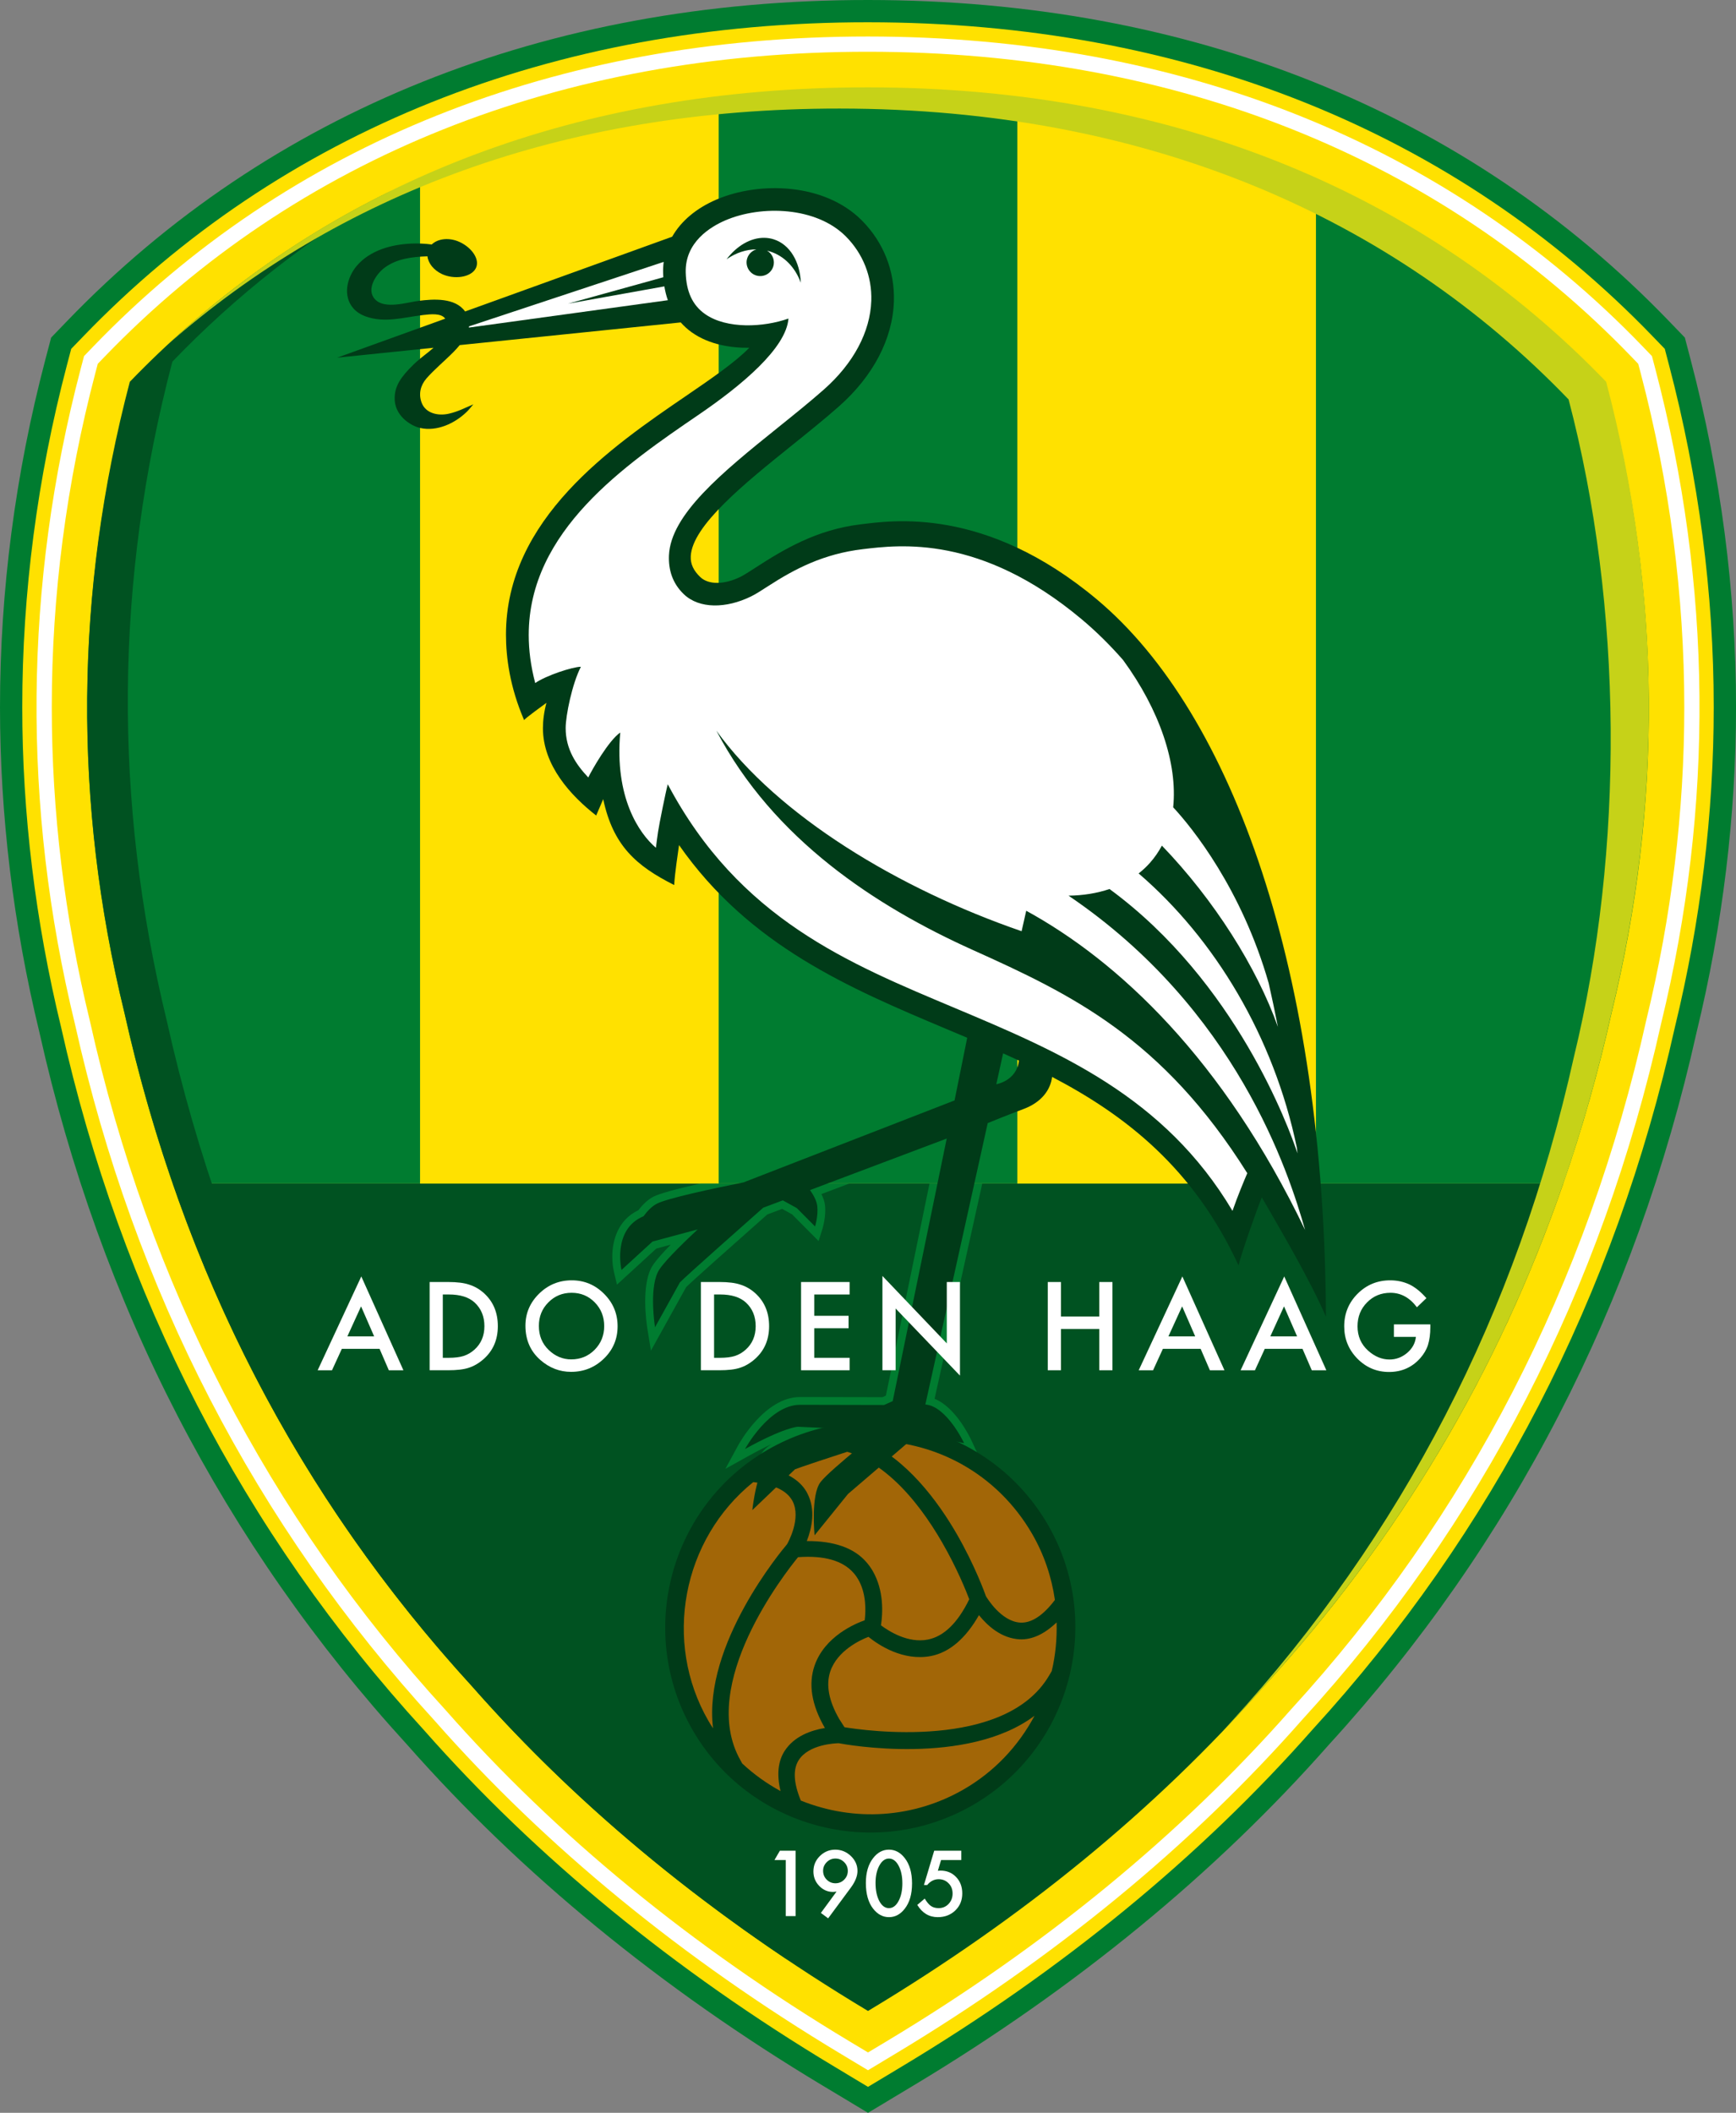 <?xml version="1.0" encoding="utf-8"?>
<!-- Generator: Adobe Illustrator 13.0.2, SVG Export Plug-In . SVG Version: 6.00 Build 14948)  -->
<!DOCTYPE svg PUBLIC "-//W3C//DTD SVG 1.0//EN" "http://www.w3.org/TR/2001/REC-SVG-20010904/DTD/svg10.dtd">
<svg version="1.0" id="Ebene_1" xmlns="http://www.w3.org/2000/svg" xmlns:xlink="http://www.w3.org/1999/xlink" x="0px" y="0px"
	 width="288.891px" height="351.494px" viewBox="0 0 288.891 351.494" enable-background="new 0 0 288.891 351.494"
	 xml:space="preserve">
<rect x="0" y="0" width="288.891" height="351.494" fill="#808080" stroke="none"/>
<path fill-rule="evenodd" clip-rule="evenodd" fill="#007C30" d="M11.14,53.438c-0.002,0.002-2.628,2.723-2.628,2.723l-0.965,3.662
	C2.54,78.876,0,98.33,0,117.646c0,17.973,2.207,36.173,6.559,54.095c10.107,45.276,30.703,85.167,61.206,118.526
	c18.89,21.426,42.181,40.523,69.205,56.738l7.476,4.488l7.479-4.492c27.021-16.211,50.311-35.309,69.225-56.758
	c30.48-33.336,51.074-73.227,61.188-118.538c4.346-17.876,6.555-36.074,6.555-54.057c0-19.322-2.541-38.777-7.555-57.825
	l-0.959-3.662l-2.627-2.724C244.09,18.495,197.994,0.017,144.448,0C90.935-0.021,44.837,18.458,11.14,53.438L11.14,53.438z"/>
<path fill-rule="evenodd" clip-rule="evenodd" fill="#FFE100" d="M13.807,56.01L13.807,56.01
	C46.79,21.772,91.965,3.687,144.447,3.706c52.516,0.016,97.689,18.102,130.635,52.303c0,0.001,1.322,1.37,1.957,2.028
	c0.178,0.683,0.715,2.728,0.715,2.728c4.93,18.743,7.43,37.881,7.43,56.885c0,17.688-2.172,35.592-6.457,53.216
	c-9.977,44.703-30.273,84.023-60.336,116.902c-18.682,21.188-41.68,40.043-68.375,56.059c0,0-3.761,2.262-5.57,3.348
	c-1.391-0.836-5.568-3.348-5.568-3.348c-26.697-16.016-49.695-34.871-68.355-56.035C40.438,254.888,20.14,215.572,10.168,170.9
	c-4.29-17.67-6.462-35.576-6.462-53.254c0-18.999,2.498-38.136,7.425-56.88c0,0,0.539-2.047,0.718-2.728
	C12.338,57.532,13.807,56.01,13.807,56.01L13.807,56.01z"/>
<path fill-rule="evenodd" clip-rule="evenodd" fill="#FFFFFF" d="M15.514,57.652l-1.529,1.589l-0.561,2.127
	c-9.472,36.028-9.786,72.723-0.936,109.064c9.857,44.225,29.983,83.194,59.815,115.795c18.425,20.934,41.239,39.637,67.791,55.566
	l4.351,2.613l4.352-2.613c26.547-15.93,49.391-34.664,67.898-55.688c29.758-32.52,49.861-71.5,59.738-115.838
	c8.828-36.215,8.504-72.862-0.969-108.899c0-0.001-0.561-2.128-0.561-2.128l-1.529-1.589
	c-32.484-33.724-77.066-51.56-128.929-51.579C92.622,6.058,48.037,23.893,15.514,57.652L15.514,57.652z M144.445,8.609
	c51.156,0.02,95.107,17.587,127.102,50.802c0,0,0.701,0.728,1.072,1.114c0.115,0.433,0.395,1.489,0.395,1.489
	c4.846,18.438,7.27,37.038,7.27,55.66c0,17.357-2.107,34.734-6.318,52.018c-9.785,43.922-29.686,82.516-59.156,114.723
	c-18.352,20.84-40.994,39.41-67.318,55.207c0,0-1.985,1.191-3.045,1.828c-0.885-0.531-3.045-1.828-3.045-1.828
	c-26.328-15.801-48.94-34.332-67.21-55.086c-29.545-32.289-49.468-70.867-59.232-114.68c-4.229-17.365-6.343-34.808-6.343-52.214
	c0-18.629,2.421-37.217,7.262-55.629c0,0,0.277-1.056,0.392-1.489c0.311-0.322,1.072-1.113,1.072-1.113l0,0
	C49.374,26.16,93.326,8.594,144.445,8.609L144.445,8.609z"/>
<path fill-rule="evenodd" clip-rule="evenodd" fill="#005221" d="M144.445,334.548c25.779-15.473,47.746-33.406,65.908-54.027
	c22.365-24.449,38.959-52.262,49.791-83.629H28.745c10.834,31.367,27.429,59.18,49.796,83.629
	C96.698,301.142,118.666,319.076,144.445,334.548L144.445,334.548z"/>
<path fill-rule="evenodd" clip-rule="evenodd" fill="#FFE100" d="M218.99,196.892V30.127c-15.027-6.711-31.617-11.313-49.693-13.509
	v180.274H218.99L218.99,196.892z"/>
<path fill-rule="evenodd" clip-rule="evenodd" fill="#007C30" d="M69.907,30.041c-18.527,8.278-34.635,19.773-48.307,33.92
	c-9.191,34.854-9.414,69.707-0.895,104.56c2.184,9.766,4.871,19.219,8.045,28.372h41.156V30.041L69.907,30.041z"/>
<path fill-rule="evenodd" clip-rule="evenodd" fill="#FFE100" d="M119.598,196.892V16.585c-18.146,2.175-34.711,6.761-49.69,13.456
	v166.851H119.598L119.598,196.892z"/>
<path fill-rule="evenodd" clip-rule="evenodd" fill="#007C30" d="M169.297,196.892V16.618c-7.996-0.973-16.279-1.482-24.852-1.485
	c-8.59-0.002-16.869,0.496-24.848,1.452v180.307H169.297L169.297,196.892z"/>
<path fill-rule="evenodd" clip-rule="evenodd" fill="#007C30" d="M267.287,63.961c-13.631-14.105-29.779-25.565-48.297-33.834
	v166.765h41.148c3.174-9.152,5.859-18.605,8.041-28.372C276.703,133.668,276.482,98.815,267.287,63.961L267.287,63.961z"/>
<path fill-rule="evenodd" clip-rule="evenodd" fill="#005221" d="M88.179,286.912c-30.213-33.031-50.362-71.926-60.432-117.133
	c-8.899-36.538-8.667-73.076,0.938-109.615c10.681-11.09,22.779-20.622,36.295-28.355c-16.467,8.083-30.931,18.793-43.38,31.713
	c-9.191,34.971-9.414,69.938-0.895,104.905c9.643,43.267,28.918,80.486,57.835,112.095c14.981,17.02,32.575,32.203,52.749,45.684
	C115.165,314.302,100.786,301.232,88.179,286.912L88.179,286.912z"/>
<path fill-rule="evenodd" clip-rule="evenodd" fill="#C6D218" d="M267.287,63.521c-29.586-30.716-71.014-48.974-122.842-48.99
	C95.753,14.515,56.957,30.304,27.946,57.287C56.226,32.468,93.435,18.043,139.69,18.06c51.196,0.021,92.118,18.053,121.341,48.39
	c9.08,34.546,9.303,74.841,0.887,109.375c-9.52,42.74-28.563,79.501-57.125,110.728c-0.441,0.496-0.896,0.984-1.342,1.484
	c2.357-2.465,4.66-4.969,6.902-7.516c28.914-31.609,48.189-68.828,57.828-112.095C276.703,133.458,276.482,98.491,267.287,63.521
	L267.287,63.521z"/>
<path fill="#007C30" d="M147.422,232.181c-0.111,0.051-0.354,0.156-0.584,0.258c-0.511,0-13.705-0.027-13.705-0.027
	c-5.855,0-10.114,7.707-10.293,8.035l-2.126,3.91l3.891-2.16c1.496-0.832,2.757-1.469,3.809-1.957
	c-0.456,0.273-0.675,0.457-0.807,0.57c-2.844,2.414-3.618,9.484-3.696,10.285l-0.344,3.477c0,0,9.072-8.68,9.429-9.02
	c0.49-0.18,1.633-0.574,4.056-1.379c-0.705,0.66-1.202,1.176-1.503,1.563c-1.169,1.484-1.432,4.371-1.432,6.668
	c0,1.453,0.105,2.668,0.153,3.137l0.313,3.133c0,0,7.318-9.047,7.463-9.227c0.17-0.145,10.205-8.746,11.074-9.488
	c1.041,0.203,9.568,1.883,9.568,1.883l-1.082-2.313c-0.289-0.617-2.654-5.461-6.082-6.82c0.361-1.633,5.131-23.152,7.938-35.816
	h-8.779C152.396,208.001,147.619,231.22,147.422,232.181L147.422,232.181z"/>
<path fill="#007C30" d="M106.242,201.326c-3.398,1.621-4.35,5.012-4.35,7.742c0,0.949,0.112,1.816,0.272,2.5l0.504,2.152
	c0,0,6.128-5.617,6.554-6.008c0.186-0.047,1.292-0.344,2.393-0.641c-2.371,2.41-3.045,3.438-3.319,4.02
	c-0.72,1.508-0.926,3.559-0.926,5.406c0,2.219,0.296,4.148,0.354,4.512l0.6,3.684c0,0,5.689-10.258,5.858-10.563
	c1.006-0.996,7.566-6.84,13.503-12.086c0.315-0.121,1.771-0.668,2.476-0.934c0.572,0.316,1.432,0.793,1.644,0.91
	c0.238,0.238,4.42,4.445,4.42,4.445l0.641-2.043c0.023-0.07,0.468-1.512,0.468-3.094c0-0.27-0.014-0.547-0.044-0.82
	c-0.068-0.586-0.278-1.207-0.598-1.859c0.698-0.262,2.461-0.926,4.663-1.758h-24.786c-4.174,0.941-6.792,1.672-7.802,2.18
	C107.887,199.517,107.039,200.283,106.242,201.326L106.242,201.326z"/>
<path fill-rule="evenodd" clip-rule="evenodd" fill="#003B18" d="M127.749,241.189c16.312-9.422,37.218-3.82,46.644,12.488
	c9.404,16.297,3.789,37.203-12.508,46.621c-16.304,9.406-37.202,3.816-46.628-12.488
	C105.864,271.505,111.452,250.599,127.749,241.189L127.749,241.189L127.749,241.189z"/>
<path fill-rule="evenodd" clip-rule="evenodd" fill="#A26607" d="M144.521,272.31c1.681,1.355,5.753,4.082,10.397,3.191
	c3.08-0.605,5.771-2.91,7.992-6.801c1.463,1.82,3.748,3.848,6.744,4.02c2.086,0.105,4.15-0.875,6.178-2.809
	c0.07,2.766-0.186,5.496-0.816,8.105c-0.055,0.086-0.439,0.742-0.439,0.742c-7.342,12.488-30.785,9.125-34.04,8.59
	c-0.127-0.207-0.892-1.391-0.892-1.391c-1.736-3.02-2.229-5.688-1.464-7.93C139.357,274.603,143.13,272.841,144.521,272.31
	L144.521,272.31z"/>
<path fill-rule="evenodd" clip-rule="evenodd" fill="#A26607" d="M131.796,249.568l0.103,0.172c1.472,2.895-0.771,6.895-0.925,7.164
	c-0.796,0.93-14.035,16.68-12.313,30.617c-0.294-0.434-0.55-0.844-0.768-1.227c-7.6-13.152-4.378-30.199,7.454-39.727
	C128.674,246.927,130.852,247.923,131.796,249.568L131.796,249.568z"/>
<path fill-rule="evenodd" clip-rule="evenodd" fill="#A26607" d="M142.049,261.685c0.295,0.324,0.551,0.691,0.773,1.078
	c1.345,2.332,1.274,5.172,1.075,6.789c-1.454,0.512-6.646,2.613-8.349,7.559c-1.05,3.074-0.483,6.52,1.671,10.273
	c0.011,0,0.032,0.035,0.074,0.082c-2.278,0.379-5.103,1.344-6.703,3.797c-1.142,1.75-1.345,4.016-0.698,6.707
	c-2.316-1.27-4.467-2.805-6.379-4.594c-0.049-0.09-0.297-0.543-0.297-0.543c-7.141-12.605,7.464-31.184,9.586-33.777
	C137.135,258.736,140.256,259.623,142.049,261.685L142.049,261.685z"/>
<path fill-rule="evenodd" clip-rule="evenodd" fill="#A26607" d="M139.577,290.005c1.144,0.227,21.3,3.867,32.581-4.566
	c-2.729,5.121-6.76,9.344-11.783,12.246c-8.287,4.77-18.154,5.457-27.107,1.863c-1.217-2.953-1.333-5.223-0.334-6.758
	C134.623,290.181,138.989,290.017,139.577,290.005L139.577,290.005z"/>
<path fill-rule="evenodd" clip-rule="evenodd" fill="#A26607" d="M136.299,240.869c0.096,0,0.533,0.012,0.533,0.012
	c9.029,0.078,15.82,8.574,19.939,15.703c2.51,4.34,4.039,8.199,4.525,9.469c-1.91,3.926-4.23,6.191-6.902,6.711
	c-3.281,0.637-6.438-1.363-7.79-2.371c0.309-2.063,0.504-5.773-1.362-9.023c-0.31-0.535-0.676-1.043-1.089-1.512
	c-2.041-2.344-5.371-3.516-9.892-3.484c0.855-2.203,1.487-5.203,0.118-7.879c0-0.012-0.167-0.316-0.167-0.316
	c-1.057-1.832-3.043-3.082-5.837-3.801c0.44-0.273,0.9-0.566,0.9-0.566C131.417,242.572,133.787,241.591,136.299,240.869
	L136.299,240.869z"/>
<path fill-rule="evenodd" clip-rule="evenodd" fill="#A26607" d="M171.768,255.193c1.945,3.367,3.219,7.07,3.781,10.977
	c-1.963,2.59-3.893,3.859-5.746,3.77c-3.197-0.176-5.559-4.109-5.727-4.383c-0.213-0.594-1.844-5.129-4.861-10.363
	c-3.174-5.488-8.322-12.441-15.236-15.492C155.449,239.373,165.982,245.185,171.768,255.193L171.768,255.193z"/>
<path fill="#003B18" d="M182.537,99.724c-18.641-15.612-34.285-13.094-39.284-12.498c-7.399,0.879-12.886,4.206-17.587,7.248
	c-0.999,0.646-1.861,1.204-2.469,1.502c-2.683,1.314-5.295,1.327-6.656,0.033c-1.139-1.082-1.645-2.179-1.592-3.451
	c0.212-5.104,9.038-12.199,16.825-18.46c2.672-2.147,5.435-4.368,7.836-6.488c5.693-5.028,8.94-11.229,9.144-17.457
	c0.164-5.065-1.725-9.849-5.321-13.468c-6.266-6.307-17.134-6.508-24.178-3.497c-3.407,1.457-5.924,3.601-7.399,6.193L77.4,51.82
	c-1.665-2.34-5.296-2.082-7.769-1.764c-1.949,0.249-5.613,1.455-7.223-0.262c-1.546-1.64,0.186-4.212,1.586-5.253
	c2.031-1.521,4.649-1.82,7.14-1.899c0.126,1.14,1.02,2.298,2.426,2.956c2.007,0.932,4.769,0.564,5.586-0.907
	c0.82-1.473-0.627-3.493-2.633-4.419c-1.716-0.808-3.639-0.599-4.667,0.401c-1.136-0.148-2.289-0.197-3.437-0.147
	c-3.27,0.143-6.846,1.109-9.044,3.706c-1.626,1.914-2.376,4.995-0.563,7.066c0.529,0.598,1.246,1.049,1.994,1.324
	c3.232,1.18,6.365,0.166,9.62-0.215c1.205-0.14,3.024-0.354,3.67,0.608l-17.972,6.487l16.034-1.645
	c-1.022,0.912-2.146,1.647-3.282,2.742c-2.275,2.193-3.123,3.667-3.19,5.492c-0.114,3.075,2.712,4.769,4.242,5.106
	c2.803,0.629,5.761-0.753,7.749-2.679c0.396-0.388,0.705-0.788,1.099-1.251c-1.456,0.615-2.526,1.205-4.083,1.558
	c-1.786,0.402-3.811-0.057-4.493-1.772c-0.598-1.506-0.198-2.965,0.772-4.089c1.222-1.417,3.252-3.125,4.565-4.467
	c0.325-0.337,0.659-0.702,0.976-1.087l36.779-3.773c0.556,0.628,1.185,1.195,1.89,1.69c2.916,2.045,6.597,2.573,9.516,2.531
	c-2.314,2.385-6.319,5.138-10.526,8.01C101.82,74.299,84.2,86.329,84.2,105.586c0,3.757,0.636,8.691,3.019,14.214
	c0.192-0.33,3.184-2.479,3.713-2.873c-0.402,1.517-0.582,2.922-0.582,4.225c0,6.221,4.692,11.269,8.86,14.517
	c0,0,1.127-2.613,1.171-2.72c1.648,7.742,5.479,11.095,11.813,14.289c0.093-1.926,0.654-5.505,0.806-6.649
	c11.726,16.778,28.391,23.821,44.559,30.626c1.129,0.476,2.262,0.951,3.395,1.431l-2.105,10.423l-35.123,13.637
	c-5.313,1.066-12.628,2.641-14.374,3.523c-0.856,0.43-1.614,1.215-2.259,2.105c-5.25,2.184-3.668,8.938-3.668,8.938l5.157-4.723
	l7.531-2.027c-3.112,2.902-6.038,5.836-6.646,7.121c-1.457,3.055-0.464,9.16-0.464,9.16l4.137-7.457
	c0.9-0.957,11.39-10.238,13.868-12.43l3.258-1.223l2.327,1.285l3.04,3.055c0,0,0.553-1.758,0.372-3.379
	c-0.113-0.969-0.732-2-1.212-2.668l22.751-8.574c0,0-7.309,35.547-8.988,43.68c-0.406,0.18-0.895,0.398-1.443,0.645
	c-4.269-0.008-11.538-0.031-13.979-0.031c-5.153,0-9.155,7.359-9.155,7.359c6.487-3.602,8.775-3.707,8.775-3.707
	c0.603,0.039,2.87,0.141,5.533,0.254c-4.26,1.457-8.569,3.105-9.843,4.188c-2.526,2.145-3.246,9.422-3.246,9.422l7.092-6.781
	c0.898-0.367,5.945-2.027,10.492-3.508c-2.581,2.137-5.354,4.5-6.215,5.602c-1.685,2.137-1.011,8.879-1.011,8.879l5.558-6.871
	l11.641-9.973l7.68,1.512c0,0-2.885-6.156-6.445-6.426l10.377-46.813c0,0,3.385-1.391,5.93-2.332
	c3.08-1.141,4.523-3.242,4.783-5.355c12.27,6.418,23.537,15.195,31.027,31.352c0.471-1.961,2.824-8.703,3.871-11.32
	c2.764,4.797,8.027,13.707,10.674,19.867C220.414,162.009,205.299,118.784,182.537,99.724L182.537,99.724z M165.799,180.373
	l1.129-5.136c0.881,0.395,1.76,0.793,2.637,1.201C169.182,179.826,165.799,180.373,165.799,180.373L165.799,180.373z"/>
<path fill="#FFFFFF" d="M78.028,54.496c0.013-0.068,0.023-0.137,0.032-0.206l32.386-10.724c-0.078,0.605-0.113,1.223-0.097,1.854
	c0.006,0.237,0.019,0.471,0.034,0.703l-15.88,4.403l16.054-2.883c0.133,0.808,0.325,1.576,0.58,2.301L78.028,54.496L78.028,54.496z"
	/>
<path fill="#FFFFFF" d="M170.777,151.514l-0.771,3.404c-20.51-7.063-40.575-19.222-50.796-33.366
	c9.498,18.109,26.598,29.257,42.688,36.494c16.418,7.385,31.535,14.63,45.664,37.131c-0.57,1.324-1.609,3.813-2.461,6.266
	c-11.33-19.063-28.977-26.498-46.082-33.698c-17.731-7.463-35.985-14.805-47.896-37.273c-0.326,1.19-1.437,6.674-1.614,7.904
	c-0.129,0.89-0.258,1.789-0.358,2.659c-2.78-2.358-6.907-8.345-5.934-19.173c-1.949,1.354-4.688,6.178-5.323,7.477
	c-1.989-2.11-3.762-4.648-3.762-8.222c0-2.055,1.069-7.341,2.534-10.191c-1.354-0.001-5.788,1.446-7.6,2.708
	c-0.74-2.807-1.081-5.466-1.081-7.989c0-17.342,16.046-28.299,28.299-36.665c7.172-4.896,14.547-11.06,14.925-15.986
	c-4.114,1.461-10.269,1.785-13.875-0.744c-2.086-1.463-3.14-3.729-3.223-6.927c-0.13-5.027,4.094-7.592,6.623-8.674
	c5.988-2.56,15.117-2.254,20.029,2.688c2.857,2.877,4.359,6.674,4.229,10.692c-0.169,5.183-2.965,10.424-7.874,14.759
	c-2.335,2.063-4.942,4.158-7.702,6.377c-9.229,7.418-17.811,14.425-18.094,21.236c-0.099,2.37,0.563,4.635,2.491,6.469
	c2.554,2.427,7,2.396,11.174,0.352c0.808-0.396,1.757-1.011,2.856-1.722c4.409-2.853,9.189-5.36,15.72-6.137
	c6.108-0.727,19.593-2.452,36.425,11.646c2.406,2.016,4.709,4.283,6.906,6.793c6.086,8.327,9.09,17.229,8.336,24.502
	c3.135,3.365,11.387,13.549,15.895,29.262c0.539,2.371,1.051,4.798,1.533,7.277c-3.504-9.913-10.625-21.155-19.305-30.165
	c-0.545,1.022-1.201,1.979-1.98,2.856c-0.578,0.652-1.213,1.24-1.889,1.774c12.691,10.905,22.467,27.133,26.32,45.58
	c0.041,0.328,0.076,0.66,0.115,0.992c-1.436-4.316-10.236-28.542-31.283-43.981c-2.078,0.705-4.371,1.074-6.818,1.108
	c27.91,18.886,36.646,46.017,39.363,55.611C203.504,176.11,186.109,159.905,170.777,151.514L170.777,151.514z"/>
<path fill="#003B18" d="M133.263,47.034c-0.13-3.471-1.803-6.361-4.512-7.221c-0.51-0.161-1.029-0.243-1.552-0.25
	c-2.266-0.034-4.582,1.32-6.291,3.57c1.523-1.057,3.242-1.646,4.967-1.647c-0.826,0.242-1.482,0.944-1.617,1.853
	c-0.164,1.24,0.69,2.389,1.932,2.566c1.247,0.175,2.387-0.688,2.57-1.923c0.133-0.95-0.34-1.839-1.124-2.287
	c0.162,0.04,0.323,0.084,0.483,0.135C130.555,42.592,132.35,44.541,133.263,47.034L133.263,47.034z"/>
<path fill="#FFFFFF" d="M63.166,224.396h-6.282l-1.635,3.563h-2.386l7.262-15.605l7.006,15.605h-2.426L63.166,224.396
	L63.166,224.396z M62.263,222.322l-2.177-4.992l-2.279,4.992H62.263L62.263,222.322z"/>
<path fill="#FFFFFF" d="M71.494,227.958v-14.68h3.08c1.478,0,2.645,0.145,3.499,0.438c0.919,0.285,1.753,0.77,2.501,1.453
	c1.515,1.387,2.271,3.203,2.271,5.453c0,2.258-0.79,4.082-2.366,5.477c-0.793,0.695-1.623,1.18-2.491,1.453
	c-0.811,0.273-1.962,0.406-3.452,0.406H71.494L71.494,227.958z M73.688,225.888h1c0.998,0,1.829-0.105,2.49-0.313
	c0.661-0.223,1.26-0.574,1.793-1.059c1.094-0.996,1.641-2.293,1.641-3.895c0-1.613-0.541-2.922-1.62-3.926
	c-0.974-0.895-2.407-1.344-4.304-1.344h-1V225.888L73.688,225.888z"/>
<path fill="#FFFFFF" d="M87.438,220.552c0-2.066,0.759-3.848,2.272-5.332c1.507-1.48,3.319-2.223,5.436-2.223
	c2.09,0,3.885,0.746,5.379,2.246c1.501,1.496,2.25,3.293,2.25,5.395c0,2.109-0.752,3.898-2.26,5.367
	c-1.516,1.477-3.342,2.219-5.483,2.219c-1.895,0-3.596-0.656-5.104-1.969C88.27,224.806,87.438,222.904,87.438,220.552
	L87.438,220.552z M89.673,220.576c0,1.625,0.545,2.957,1.635,4.004c1.082,1.047,2.335,1.57,3.753,1.57
	c1.539,0,2.838-0.531,3.896-1.598c1.058-1.078,1.587-2.391,1.587-3.938c0-1.566-0.523-2.883-1.568-3.945
	c-1.039-1.066-2.323-1.598-3.856-1.598c-1.527,0-2.816,0.531-3.867,1.598C90.199,217.724,89.673,219.029,89.673,220.576
	L89.673,220.576z"/>
<path fill="#FFFFFF" d="M116.636,227.958v-14.68h3.081c1.476,0,2.643,0.145,3.5,0.438c0.917,0.285,1.751,0.77,2.499,1.453
	c1.515,1.387,2.272,3.203,2.272,5.453c0,2.258-0.789,4.082-2.368,5.477c-0.792,0.695-1.623,1.18-2.491,1.453
	c-0.811,0.273-1.962,0.406-3.451,0.406H116.636L116.636,227.958z M118.83,225.888h1.001c0.998,0,1.828-0.105,2.49-0.313
	c0.659-0.223,1.26-0.574,1.791-1.059c1.095-0.996,1.642-2.293,1.642-3.895c0-1.613-0.54-2.922-1.621-3.926
	c-0.974-0.895-2.406-1.344-4.302-1.344h-1.001V225.888L118.83,225.888z"/>
<polygon fill="#FFFFFF" points="141.384,215.353 135.5,215.353 135.5,218.9 141.212,218.9 141.212,220.974 135.5,220.974 
	135.5,225.888 141.384,225.888 141.384,227.958 133.307,227.958 133.307,213.279 141.384,213.279 141.384,215.353 "/>
<polygon fill="#FFFFFF" points="146.847,227.958 146.847,212.271 157.557,223.486 157.557,213.279 159.75,213.279 159.75,228.849 
	149.043,217.685 149.043,227.958 146.847,227.958 "/>
<polygon fill="#FFFFFF" points="176.553,219.025 182.934,219.025 182.934,213.279 185.127,213.279 185.127,227.958 182.934,227.958 
	182.934,221.095 176.553,221.095 176.553,227.958 174.359,227.958 174.359,213.279 176.553,213.279 176.553,219.025 "/>
<path fill="#FFFFFF" d="M199.801,224.396h-6.283l-1.633,3.563h-2.389l7.264-15.605l7.004,15.605h-2.424L199.801,224.396
	L199.801,224.396z M198.896,222.322l-2.176-4.992l-2.281,4.992H198.896L198.896,222.322z"/>
<path fill="#FFFFFF" d="M216.754,224.396h-6.281l-1.633,3.563h-2.387l7.26-15.605l7.006,15.605h-2.424L216.754,224.396
	L216.754,224.396z M215.852,222.322l-2.176-4.992l-2.281,4.992H215.852L215.852,222.322z"/>
<path fill="#FFFFFF" d="M231.961,220.33h6.064v0.484c0,1.102-0.131,2.078-0.391,2.926c-0.252,0.789-0.682,1.52-1.283,2.203
	c-1.363,1.535-3.094,2.301-5.199,2.301c-2.053,0-3.811-0.742-5.273-2.223c-1.457-1.492-2.186-3.277-2.186-5.363
	c0-2.133,0.74-3.941,2.225-5.426c1.488-1.492,3.301-2.234,5.434-2.234c1.148,0,2.219,0.23,3.215,0.695
	c0.949,0.469,1.885,1.223,2.803,2.273l-1.578,1.512c-1.205-1.605-2.67-2.406-4.398-2.406c-1.555,0-2.857,0.535-3.908,1.609
	c-1.051,1.059-1.576,2.379-1.576,3.965c0,1.641,0.582,2.988,1.758,4.047c1.096,0.984,2.283,1.477,3.564,1.477
	c1.088,0,2.068-0.367,2.938-1.102c0.867-0.742,1.35-1.629,1.453-2.664h-3.66V220.33L231.961,220.33z"/>
<polygon fill="#FFFFFF" points="130.761,309.435 128.881,309.435 129.782,307.888 132.394,307.888 132.394,318.767 130.761,318.767 
	130.761,309.435 "/>
<path fill="#FFFFFF" d="M137.813,319.138l-1.209-0.898l2.607-3.555c-0.141,0.02-0.261,0.035-0.36,0.043
	c-0.1,0.012-0.179,0.016-0.241,0.016c-0.88,0-1.643-0.336-2.287-1.004c-0.642-0.664-0.961-1.465-0.961-2.402
	c0-0.996,0.354-1.852,1.066-2.555c0.717-0.711,1.573-1.07,2.571-1.07c0.994,0,1.857,0.355,2.594,1.055
	c0.733,0.703,1.102,1.527,1.102,2.48c0,0.844-0.357,1.758-1.073,2.738L137.813,319.138L137.813,319.138z M136.973,311.22
	c0,0.59,0.199,1.082,0.599,1.48c0.403,0.406,0.889,0.605,1.457,0.605c0.567,0,1.052-0.199,1.451-0.598
	c0.402-0.406,0.605-0.891,0.605-1.457c0-0.57-0.203-1.055-0.605-1.457c-0.399-0.402-0.886-0.602-1.458-0.602
	c-0.563,0-1.044,0.199-1.444,0.602C137.173,310.197,136.973,310.673,136.973,311.22L136.973,311.22z"/>
<path fill="#FFFFFF" d="M144.091,313.259c0-1.73,0.404-3.113,1.212-4.145c0.723-0.934,1.6-1.402,2.629-1.402
	s1.904,0.469,2.627,1.402c0.809,1.031,1.215,2.438,1.215,4.215s-0.406,3.18-1.215,4.211c-0.723,0.934-1.596,1.402-2.621,1.402
	c-1.024,0-1.901-0.469-2.635-1.402C144.495,316.509,144.091,315.083,144.091,313.259L144.091,313.259z M145.701,313.259
	c0,1.207,0.209,2.211,0.627,3.008c0.419,0.781,0.952,1.176,1.6,1.176c0.645,0,1.178-0.395,1.6-1.176
	c0.424-0.781,0.635-1.762,0.635-2.949s-0.211-2.172-0.635-2.957c-0.422-0.777-0.955-1.168-1.6-1.168
	c-0.64,0-1.171,0.391-1.593,1.168C145.912,311.134,145.701,312.103,145.701,313.259L145.701,313.259z"/>
<path fill="#FFFFFF" d="M159.969,309.435h-3.363l-0.535,1.789c0.08-0.012,0.156-0.016,0.229-0.02
	c0.072-0.008,0.139-0.008,0.201-0.008c1.057,0,1.924,0.355,2.604,1.07c0.686,0.711,1.027,1.617,1.027,2.727
	c0,1.148-0.385,2.09-1.16,2.836c-0.773,0.742-1.746,1.113-2.914,1.113c-1.443,0-2.58-0.68-3.41-2.039l1.24-1.051
	c0.344,0.586,0.688,0.996,1.035,1.234s0.771,0.355,1.275,0.355c0.656,0,1.209-0.23,1.654-0.695c0.445-0.473,0.67-1.047,0.67-1.727
	c0-0.695-0.221-1.262-0.662-1.707c-0.443-0.453-0.992-0.684-1.654-0.684c-0.738,0-1.375,0.324-1.91,0.969h-0.541l1.709-5.711h4.506
	V309.435L159.969,309.435z"/>
</svg>
